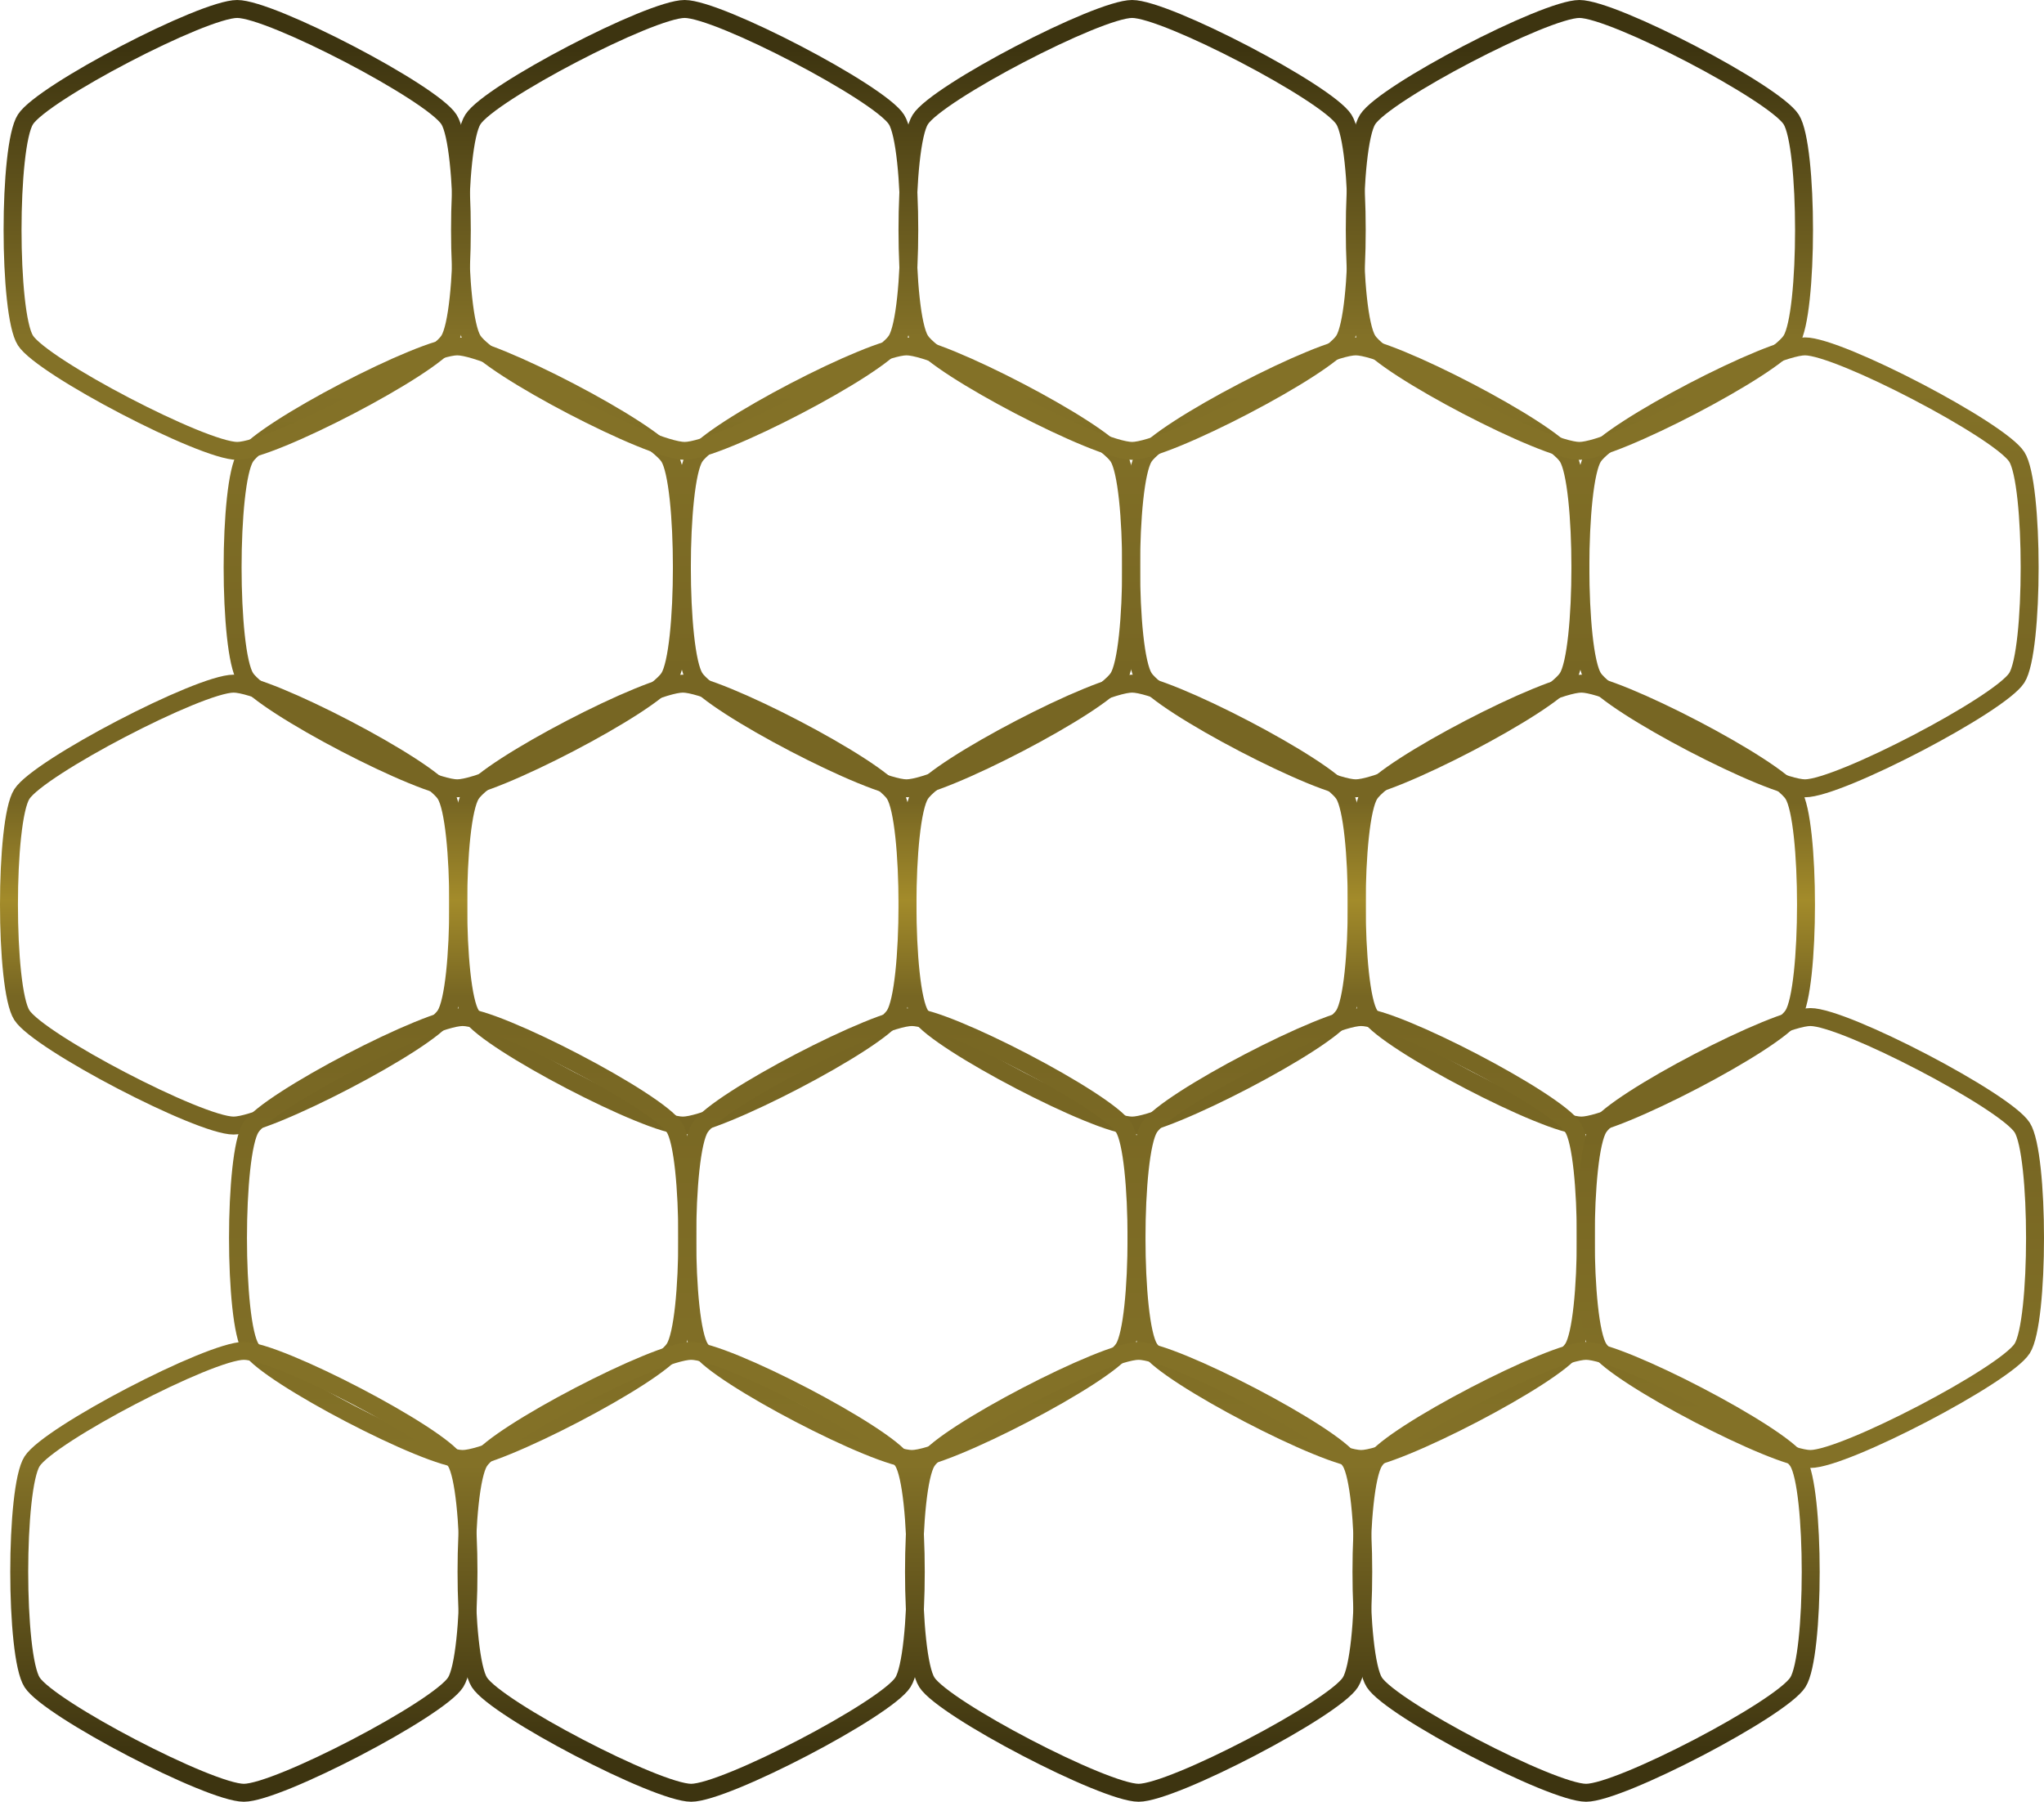 <svg width="1139" height="1004" viewBox="0 0 1139 1004" fill="none" xmlns="http://www.w3.org/2000/svg">
<path fill-rule="evenodd" clip-rule="evenodd" d="M130.172 380.95C149.245 380.95 238.628 427.586 248.18 442.507C257.732 457.428 257.732 550.732 248.18 565.653C238.628 580.574 149.245 627.21 130.172 627.21C111.098 627.21 21.716 580.574 12.164 565.653C2.612 550.732 2.612 457.428 12.164 442.507C21.716 427.586 111.098 380.95 130.172 380.95Z" stroke="url(#paint0_linear_106_4)" stroke-width="10"/>
<path fill-rule="evenodd" clip-rule="evenodd" d="M380.516 380.95C399.589 380.95 488.972 427.586 498.524 442.507C508.075 457.428 508.075 550.732 498.524 565.653C488.972 580.574 399.589 627.21 380.516 627.21C361.442 627.21 272.06 580.574 262.508 565.653C252.956 550.732 252.956 457.428 262.508 442.507C272.06 427.586 361.442 380.95 380.516 380.95Z" stroke="url(#paint1_linear_106_4)" stroke-width="10"/>
<path fill-rule="evenodd" clip-rule="evenodd" d="M630.859 380.95C649.933 380.95 739.315 427.586 748.867 442.507C758.419 457.428 758.419 550.732 748.867 565.653C739.315 580.574 649.933 627.21 630.859 627.21C611.786 627.21 522.403 580.574 512.851 565.653C503.3 550.732 503.3 457.428 512.851 442.507C522.403 427.586 611.786 380.95 630.859 380.95Z" stroke="url(#paint2_linear_106_4)" stroke-width="10"/>
<path fill-rule="evenodd" clip-rule="evenodd" d="M881.203 380.95C900.277 380.95 989.659 427.586 999.211 442.507C1008.76 457.428 1008.76 550.732 999.211 565.653C989.659 580.574 900.277 627.21 881.203 627.21C862.13 627.21 772.747 580.574 763.195 565.653C753.643 550.732 753.643 457.428 763.195 442.507C772.747 427.586 862.13 380.95 881.203 380.95Z" stroke="url(#paint3_linear_106_4)" stroke-width="10"/>
<path fill-rule="evenodd" clip-rule="evenodd" d="M257.797 813C276.87 813 366.253 766.364 375.805 751.443C385.357 736.522 385.357 643.218 375.805 628.297C366.253 613.376 276.87 566.74 257.797 566.74C238.723 566.74 149.341 613.376 139.789 628.297C130.237 643.218 130.237 736.522 139.789 751.443C149.341 766.364 238.723 813 257.797 813Z" stroke="url(#paint4_linear_106_4)" stroke-width="10"/>
<path fill-rule="evenodd" clip-rule="evenodd" d="M508.141 813C527.214 813 616.597 766.364 626.149 751.443C635.7 736.522 635.7 643.218 626.149 628.297C616.597 613.376 527.214 566.74 508.141 566.74C489.067 566.74 399.685 613.376 390.133 628.297C380.581 643.218 380.581 736.522 390.133 751.443C399.685 766.364 489.067 813 508.141 813Z" stroke="url(#paint5_linear_106_4)" stroke-width="10"/>
<path fill-rule="evenodd" clip-rule="evenodd" d="M758.484 813C777.558 813 866.94 766.364 876.492 751.443C886.044 736.522 886.044 643.218 876.492 628.297C866.94 613.376 777.558 566.74 758.484 566.74C739.411 566.74 650.028 613.376 640.476 628.297C630.925 643.218 630.925 736.522 640.476 751.443C650.028 766.364 739.411 813 758.484 813Z" stroke="url(#paint6_linear_106_4)" stroke-width="10"/>
<path fill-rule="evenodd" clip-rule="evenodd" d="M1008.83 813C1027.9 813 1117.28 766.364 1126.84 751.443C1136.39 736.522 1136.39 643.218 1126.84 628.297C1117.28 613.376 1027.9 566.74 1008.83 566.74C989.755 566.74 900.372 613.376 890.82 628.297C881.268 643.218 881.268 736.522 890.82 751.443C900.372 766.364 989.755 813 1008.83 813Z" stroke="url(#paint7_linear_106_4)" stroke-width="10"/>
<path fill-rule="evenodd" clip-rule="evenodd" d="M1005.83 193.015C986.755 193.015 897.372 239.651 887.82 254.572C878.268 269.493 878.268 362.797 887.82 377.718C897.372 392.639 986.755 439.275 1005.83 439.275C1024.9 439.275 1114.28 392.639 1123.84 377.718C1133.39 362.797 1133.39 269.493 1123.84 254.572C1114.28 239.651 1024.9 193.015 1005.83 193.015Z" stroke="url(#paint8_linear_106_4)" stroke-width="10"/>
<path fill-rule="evenodd" clip-rule="evenodd" d="M755.484 193.015C736.411 193.015 647.028 239.651 637.476 254.572C627.925 269.493 627.925 362.797 637.476 377.718C647.028 392.639 736.411 439.275 755.484 439.275C774.558 439.275 863.94 392.639 873.492 377.718C883.044 362.797 883.044 269.493 873.492 254.572C863.94 239.651 774.558 193.015 755.484 193.015Z" stroke="url(#paint9_linear_106_4)" stroke-width="10"/>
<path fill-rule="evenodd" clip-rule="evenodd" d="M505.141 193.015C486.067 193.015 396.685 239.651 387.133 254.572C377.581 269.493 377.581 362.797 387.133 377.718C396.685 392.639 486.067 439.275 505.141 439.275C524.214 439.275 613.597 392.639 623.149 377.718C632.7 362.797 632.7 269.493 623.149 254.572C613.597 239.651 524.214 193.015 505.141 193.015Z" stroke="url(#paint10_linear_106_4)" stroke-width="10"/>
<path fill-rule="evenodd" clip-rule="evenodd" d="M254.797 193.015C235.723 193.015 146.341 239.651 136.789 254.572C127.237 269.493 127.237 362.797 136.789 377.718C146.341 392.639 235.723 439.275 254.797 439.275C273.87 439.275 363.253 392.639 372.805 377.718C382.357 362.797 382.357 269.493 372.805 254.572C363.253 239.651 273.87 193.015 254.797 193.015Z" stroke="url(#paint11_linear_106_4)" stroke-width="10"/>
<path fill-rule="evenodd" clip-rule="evenodd" d="M883.829 999C864.755 999 775.373 952.364 765.821 937.443C756.269 922.522 756.269 829.218 765.821 814.297C775.373 799.376 864.755 752.74 883.829 752.74C902.902 752.74 992.285 799.376 1001.84 814.297C1011.39 829.218 1011.39 922.522 1001.84 937.443C992.285 952.364 902.902 999 883.829 999Z" stroke="url(#paint12_linear_106_4)" stroke-width="10"/>
<path fill-rule="evenodd" clip-rule="evenodd" d="M634.485 999C615.411 999 526.029 952.364 516.477 937.443C506.925 922.522 506.925 829.218 516.477 814.297C526.029 799.376 615.411 752.74 634.485 752.74C653.558 752.74 742.941 799.376 752.493 814.297C762.045 829.218 762.045 922.522 752.493 937.443C742.941 952.364 653.558 999 634.485 999Z" stroke="url(#paint13_linear_106_4)" stroke-width="10"/>
<path fill-rule="evenodd" clip-rule="evenodd" d="M385.141 999C366.068 999 276.685 952.364 267.133 937.443C257.581 922.522 257.581 829.218 267.133 814.297C276.685 799.376 366.068 752.74 385.141 752.74C404.215 752.74 493.597 799.376 503.149 814.297C512.701 829.218 512.701 922.522 503.149 937.443C493.597 952.364 404.215 999 385.141 999Z" stroke="url(#paint14_linear_106_4)" stroke-width="10"/>
<path fill-rule="evenodd" clip-rule="evenodd" d="M135.891 999C116.817 999 27.435 952.364 17.883 937.443C8.331 922.522 8.331 829.218 17.883 814.297C27.435 799.376 116.817 752.74 135.891 752.74C154.964 752.74 244.347 799.376 253.899 814.297C263.45 829.218 263.45 922.522 253.899 937.443C244.347 952.364 154.964 999 135.891 999Z" stroke="url(#paint15_linear_106_4)" stroke-width="10"/>
<path fill-rule="evenodd" clip-rule="evenodd" d="M132.172 5C151.245 5 240.628 51.636 250.18 66.557C259.732 81.478 259.732 174.782 250.18 189.703C240.628 204.624 151.245 251.26 132.172 251.26C113.098 251.26 23.716 204.624 14.164 189.703C4.612 174.782 4.612 81.478 14.164 66.557C23.716 51.636 113.098 5 132.172 5Z" stroke="url(#paint16_linear_106_4)" stroke-width="10"/>
<path fill-rule="evenodd" clip-rule="evenodd" d="M381.516 5C400.589 5 489.972 51.636 499.524 66.557C509.075 81.478 509.075 174.782 499.524 189.703C489.972 204.624 400.589 251.26 381.516 251.26C362.442 251.26 273.06 204.624 263.508 189.703C253.956 174.782 253.956 81.478 263.508 66.557C273.06 51.636 362.442 5 381.516 5Z" stroke="url(#paint17_linear_106_4)" stroke-width="10"/>
<path fill-rule="evenodd" clip-rule="evenodd" d="M630.859 5C649.933 5 739.315 51.636 748.867 66.557C758.419 81.478 758.419 174.782 748.867 189.703C739.315 204.624 649.933 251.26 630.859 251.26C611.786 251.26 522.403 204.624 512.851 189.703C503.3 174.782 503.3 81.478 512.851 66.557C522.403 51.636 611.786 5 630.859 5Z" stroke="url(#paint18_linear_106_4)" stroke-width="10"/>
<path fill-rule="evenodd" clip-rule="evenodd" d="M880.11 5C899.183 5 988.566 51.636 998.118 66.557C1007.67 81.478 1007.67 174.782 998.118 189.703C988.566 204.624 899.183 251.26 880.11 251.26C861.036 251.26 771.654 204.624 762.102 189.703C752.55 174.782 752.55 81.478 762.102 66.557C771.654 51.636 861.036 5 880.11 5Z" stroke="url(#paint19_linear_106_4)" stroke-width="10"/>
<defs>
<linearGradient id="paint0_linear_106_4" x1="130.172" y1="380.95" x2="130.172" y2="627.21" gradientUnits="userSpaceOnUse">
<stop offset="0.269" stop-color="#776623"/>
<stop offset="0.49" stop-color="#A38B2A"/>
<stop offset="0.707" stop-color="#776623"/>
</linearGradient>
<linearGradient id="paint1_linear_106_4" x1="380.516" y1="380.95" x2="380.516" y2="627.21" gradientUnits="userSpaceOnUse">
<stop offset="0.269" stop-color="#776623"/>
<stop offset="0.49" stop-color="#A38B2A"/>
<stop offset="0.707" stop-color="#776623"/>
</linearGradient>
<linearGradient id="paint2_linear_106_4" x1="630.859" y1="380.95" x2="630.859" y2="627.21" gradientUnits="userSpaceOnUse">
<stop offset="0.269" stop-color="#776623"/>
<stop offset="0.49" stop-color="#A38B2A"/>
<stop offset="0.707" stop-color="#776623"/>
</linearGradient>
<linearGradient id="paint3_linear_106_4" x1="881.203" y1="380.95" x2="881.203" y2="627.21" gradientUnits="userSpaceOnUse">
<stop offset="0.269" stop-color="#776623"/>
<stop offset="0.49" stop-color="#A38B2A"/>
<stop offset="0.707" stop-color="#776623"/>
</linearGradient>
<linearGradient id="paint4_linear_106_4" x1="257.797" y1="566.74" x2="257.797" y2="813" gradientUnits="userSpaceOnUse">
<stop stop-color="#776623"/>
<stop offset="1" stop-color="#837127"/>
</linearGradient>
<linearGradient id="paint5_linear_106_4" x1="508.141" y1="566.74" x2="508.141" y2="813" gradientUnits="userSpaceOnUse">
<stop stop-color="#776623"/>
<stop offset="1" stop-color="#837127"/>
</linearGradient>
<linearGradient id="paint6_linear_106_4" x1="758.484" y1="566.74" x2="758.484" y2="813" gradientUnits="userSpaceOnUse">
<stop stop-color="#776623"/>
<stop offset="1" stop-color="#837127"/>
</linearGradient>
<linearGradient id="paint7_linear_106_4" x1="1008.83" y1="566.74" x2="1008.83" y2="813" gradientUnits="userSpaceOnUse">
<stop offset="0.26" stop-color="#776623"/>
<stop offset="0.91" stop-color="#837127"/>
</linearGradient>
<linearGradient id="paint8_linear_106_4" x1="1005.83" y1="439.275" x2="1005.83" y2="193.015" gradientUnits="userSpaceOnUse">
<stop offset="0.26" stop-color="#776623"/>
<stop offset="0.91" stop-color="#837127"/>
</linearGradient>
<linearGradient id="paint9_linear_106_4" x1="755.484" y1="439.275" x2="755.484" y2="193.015" gradientUnits="userSpaceOnUse">
<stop offset="0.26" stop-color="#776623"/>
<stop offset="0.91" stop-color="#837127"/>
</linearGradient>
<linearGradient id="paint10_linear_106_4" x1="505.141" y1="439.275" x2="505.141" y2="193.015" gradientUnits="userSpaceOnUse">
<stop offset="0.26" stop-color="#776623"/>
<stop offset="0.91" stop-color="#837127"/>
</linearGradient>
<linearGradient id="paint11_linear_106_4" x1="254.797" y1="439.275" x2="254.797" y2="193.015" gradientUnits="userSpaceOnUse">
<stop offset="0.26" stop-color="#776623"/>
<stop offset="0.91" stop-color="#837127"/>
</linearGradient>
<linearGradient id="paint12_linear_106_4" x1="883.829" y1="752.74" x2="883.829" y2="999" gradientUnits="userSpaceOnUse">
<stop offset="0.26" stop-color="#837127"/>
<stop offset="0.909" stop-color="#3D3410"/>
</linearGradient>
<linearGradient id="paint13_linear_106_4" x1="634.485" y1="752.74" x2="634.485" y2="999" gradientUnits="userSpaceOnUse">
<stop offset="0.26" stop-color="#837127"/>
<stop offset="0.909" stop-color="#3D3410"/>
</linearGradient>
<linearGradient id="paint14_linear_106_4" x1="385.141" y1="752.74" x2="385.141" y2="999" gradientUnits="userSpaceOnUse">
<stop offset="0.26" stop-color="#837127"/>
<stop offset="0.909" stop-color="#3D3410"/>
</linearGradient>
<linearGradient id="paint15_linear_106_4" x1="135.891" y1="752.74" x2="135.891" y2="999" gradientUnits="userSpaceOnUse">
<stop offset="0.26" stop-color="#837127"/>
<stop offset="0.909" stop-color="#3D3410"/>
</linearGradient>
<linearGradient id="paint16_linear_106_4" x1="132.172" y1="251.26" x2="132.172" y2="5" gradientUnits="userSpaceOnUse">
<stop offset="0.26" stop-color="#837127"/>
<stop offset="0.909" stop-color="#3D3410"/>
</linearGradient>
<linearGradient id="paint17_linear_106_4" x1="381.516" y1="251.26" x2="381.516" y2="5" gradientUnits="userSpaceOnUse">
<stop offset="0.26" stop-color="#837127"/>
<stop offset="0.909" stop-color="#3D3410"/>
</linearGradient>
<linearGradient id="paint18_linear_106_4" x1="630.859" y1="251.26" x2="630.859" y2="5" gradientUnits="userSpaceOnUse">
<stop offset="0.26" stop-color="#837127"/>
<stop offset="0.909" stop-color="#3D3410"/>
</linearGradient>
<linearGradient id="paint19_linear_106_4" x1="880.11" y1="251.26" x2="880.11" y2="5" gradientUnits="userSpaceOnUse">
<stop offset="0.26" stop-color="#837127"/>
<stop offset="0.909" stop-color="#3D3410"/>
</linearGradient>
</defs>
</svg>

